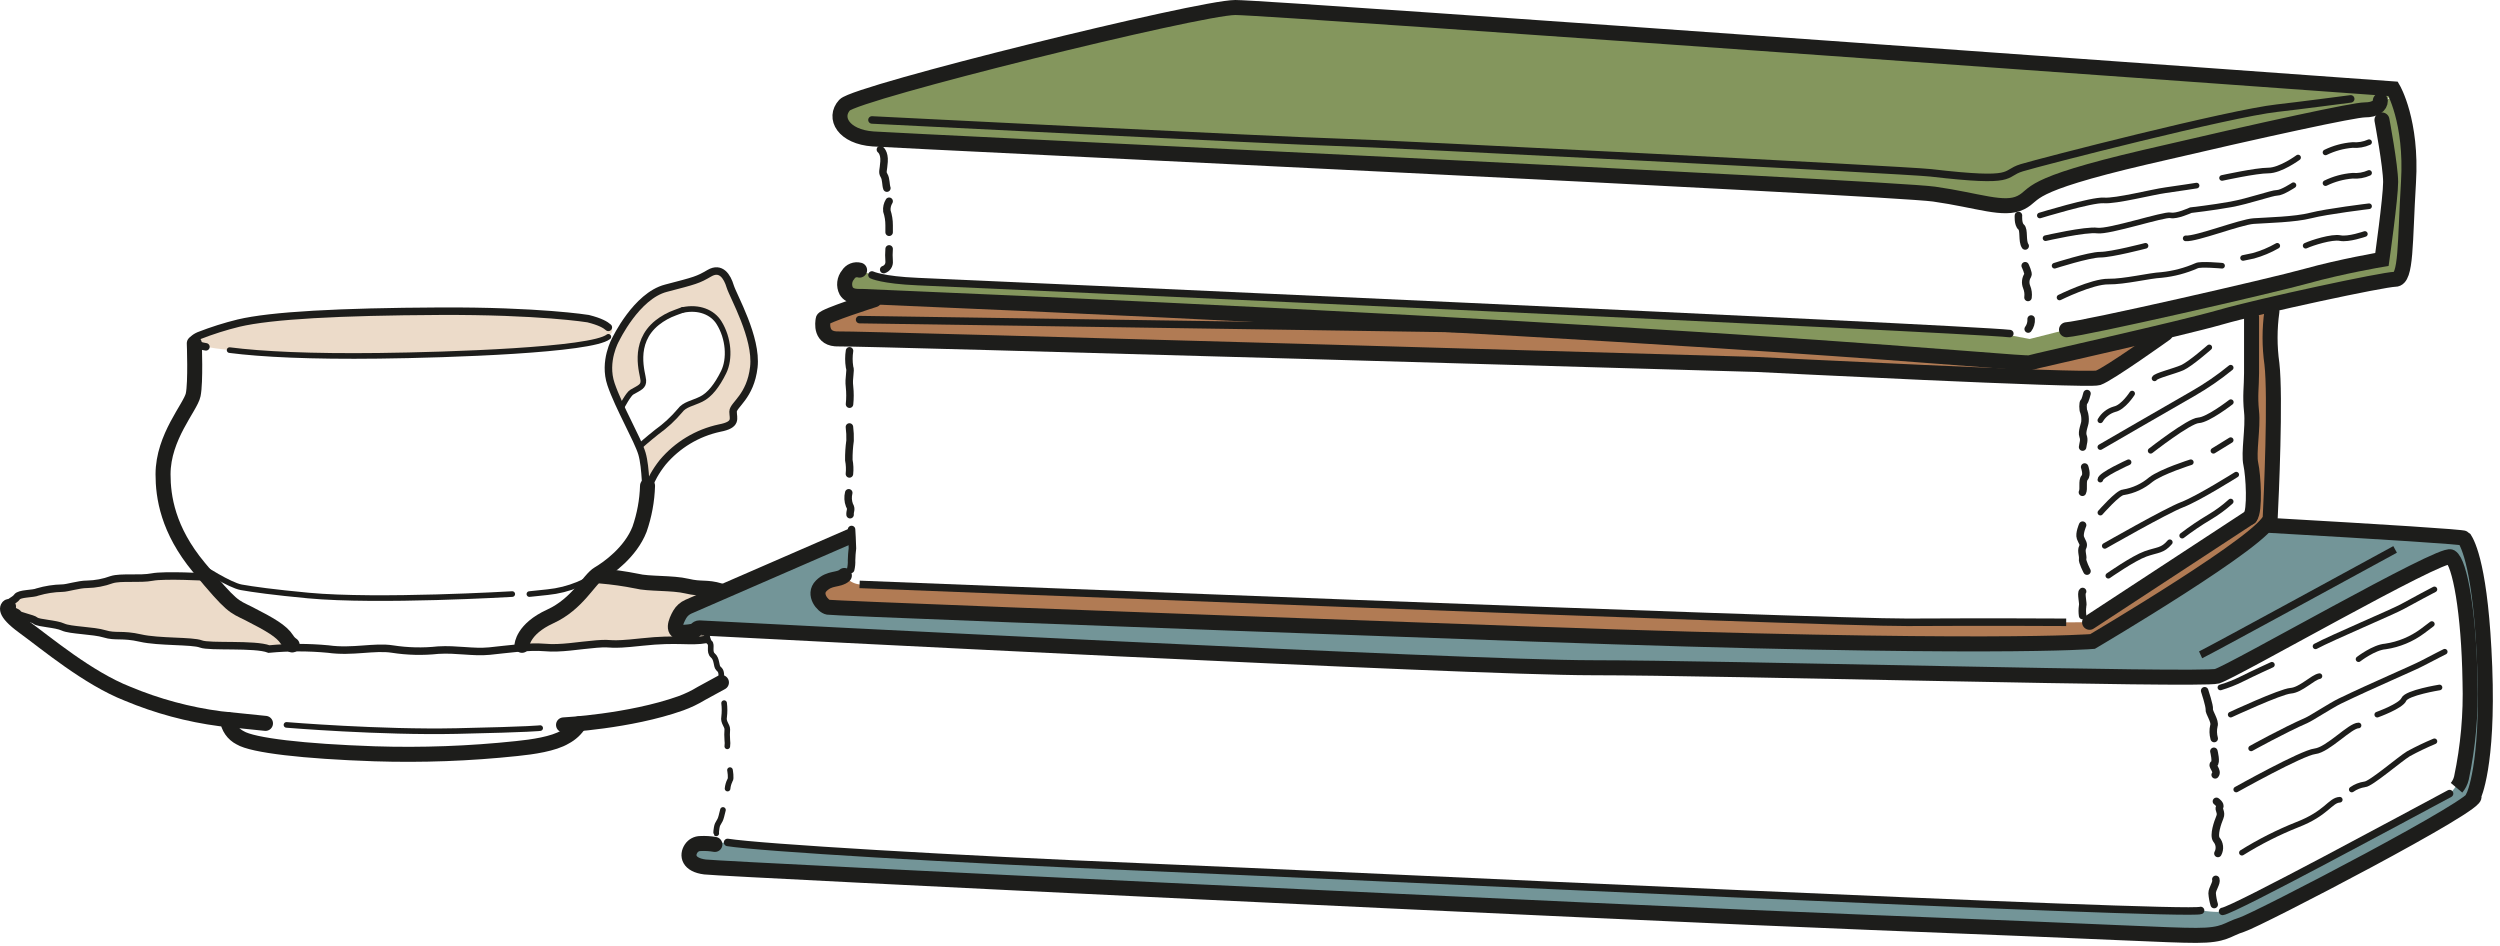 <svg width="333" height="126" viewBox="0 0 333 126" fill="none" xmlns="http://www.w3.org/2000/svg">
<path d="M79.986 76.721L96.913 78.66L94.078 85.149C94.078 85.149 82.525 85.432 79.415 85.765C76.303 86.097 70.192 86.38 69.503 85.925C68.815 85.469 72.098 81.831 73.653 81.437C75.209 81.043 79.986 76.721 79.986 76.721Z" fill="#ECDBC9"/>
<path d="M301.837 69.95L328.232 71.692C328.232 71.692 331.073 78.574 331.048 84.62C331.024 90.665 331.663 104.135 329.204 106.56C326.744 108.986 297.122 123.761 297.122 123.761C297.122 123.761 295.757 124.82 285.778 124.377C275.799 123.933 212.447 121.366 212.447 121.366L160.345 118.818L110.974 116.355C110.974 116.355 94.589 115.998 93.328 115.308C92.068 114.619 90.955 112.895 92.412 112.581C94.174 112.262 95.971 112.176 97.755 112.323C99.194 112.477 122.023 114.022 122.023 114.022L146.21 115.253L179.301 116.687L210.264 118.097L241.178 119.476L275.381 120.886L293.15 121.274C293.15 121.274 295.456 121.612 296.076 121.397C296.697 121.181 326.314 105.705 326.314 105.705C326.314 105.705 328.195 104.289 328.583 99.684C328.97 95.079 329.739 81.332 327.863 77.768C325.988 74.203 326.935 73.692 324.974 74.573C323.012 75.453 295.333 90.074 295.333 90.074L205.917 88.843L93.162 83.635C93.162 83.635 89.652 84.952 89.953 83.204C90.254 81.455 94.558 79.258 96.937 78.66C99.317 78.063 113.477 71.335 113.477 71.335L113.311 75.835L108.957 78.433C108.957 78.433 108.957 80.828 110.802 80.895C112.646 80.963 198.404 84.238 198.404 84.238L277.306 85.771C277.306 85.771 300.264 73.372 301.837 69.95Z" fill="#739598"/>
<path d="M112.474 76.654C112.474 76.654 104.401 79.455 111.859 80.649C119.317 81.843 217.445 84.903 217.445 84.903C217.445 84.903 272.971 86.473 276.162 85.771C279.353 85.069 284.456 82.126 289.565 78.784C294.674 75.441 302.809 69.069 302.809 69.069L302.606 40.689L299.698 41.243V63.627C299.698 63.627 301.019 68.023 299.175 69.229L278.332 82.877C278.332 82.877 246.145 83.192 236.357 82.41C226.569 81.628 164.452 79.799 164.452 79.799L114.497 77.848C114.094 77.804 113.706 77.675 113.357 77.469C113.008 77.263 112.707 76.985 112.474 76.654Z" fill="#B17B54"/>
<path d="M116.446 39.926C116.446 39.926 107.537 42.487 109.621 43.816C111.706 45.146 109.314 45.005 114.497 45.159C119.68 45.312 231.562 48.335 231.562 48.335L279.439 50.33L288.422 44.432L270.358 48.335L202.56 43.921L116.446 39.926Z" fill="#B17B54"/>
<path d="M316.815 14.765C316.815 14.765 319.065 21.451 318.432 26.05C317.798 30.648 317.276 34.558 317.276 34.558L275.215 43.921L270.352 45.152L265.722 44.278L196.344 40.88L144.526 38.51L121.592 37.476L116.145 36.626C116.145 36.626 113.685 35.567 113.31 36.09C112.935 36.614 111.54 39.926 113.993 39.926C116.446 39.926 187.158 42.955 187.158 42.955L253.308 47.11L270.358 48.341L319.76 36.645C319.76 36.645 321.026 23.852 320.86 21.433C320.694 19.013 319.975 13.928 319.366 13.177C318.758 12.426 317.343 13.497 316.815 14.765Z" fill="#84965D"/>
<path d="M317.073 14.033C317.073 14.033 280.183 22.307 275.627 24.252C271.071 26.198 268.452 28.482 264.849 27.792C258.256 26.294 251.511 25.567 244.75 25.625C234.581 25.705 115.635 18.404 114.497 18.81C113.36 19.216 110.501 14.95 113.427 14.039C116.354 13.128 157.265 1.4 162.983 1.616C168.701 1.831 318.758 12.451 318.758 12.451L317.073 14.033Z" fill="#84965D"/>
<path d="M81.388 46.728C81.388 46.728 84.29 39.68 87.942 38.639C91.594 37.599 93.384 36.663 94.49 36.38C95.597 36.097 96.279 35.974 97.626 39.033C98.972 42.093 101.235 45.996 100.411 48.883C99.818 50.754 98.981 52.539 97.921 54.19C97.644 54.806 98.358 56.382 96.433 56.868C94.509 57.354 90.9 58.475 89.221 60.512C88.082 61.956 87.088 63.509 86.252 65.148C86.252 65.148 85.698 61.3 85.465 60.365L85.231 59.441L89.934 55.433C90.368 54.72 91.013 54.158 91.779 53.827C92.843 53.513 95.406 51.82 95.886 50.699C96.366 49.579 97.878 46.833 96.206 43.817C94.533 40.8 92.283 40.972 91.06 41.157C89.836 41.342 86.713 43.49 86.239 44.389C85.531 45.86 85.244 47.499 85.409 49.123C85.618 51.155 85.969 51.389 84.518 52.029C83.067 52.669 82.796 54.633 82.796 54.633C82.796 54.633 81.013 51.623 81.019 50.324C81.074 49.119 81.197 47.919 81.388 46.728Z" fill="#ECDBC9"/>
<path d="M80.521 43.244C80.521 43.244 75.301 40.437 54.962 41.483C34.624 42.53 35.903 41.483 30.984 43.244C26.065 45.005 25.377 45.134 25.653 45.706C25.93 46.279 34.39 47.122 38.946 47.245C43.502 47.369 53.8 47.486 61.511 47.085C69.221 46.685 77.632 46.137 79.341 45.491C81.05 44.844 82.71 44.05 80.521 43.244Z" fill="#ECDBC9"/>
<path d="M26.871 76.721C26.871 76.721 22.21 76.721 20.28 76.844C18.349 76.968 16.136 76.844 14.869 77.195C13.602 77.546 3.101 78.987 2.677 79.246C2.253 79.504 -0.434 80.655 2.425 81.757C5.284 82.859 10 83.955 15.951 84.651C21.903 85.346 34.556 86.46 36.856 86.356C39.155 86.251 39.241 85.069 38.141 84.509C37.04 83.949 29.533 80.865 27.455 76.697" fill="#ECDBC9"/>
<path d="M301.838 69.95C317.725 70.861 328.116 71.519 328.232 71.692C328.73 72.437 330.47 75.675 330.968 88.868C331.466 102.06 329.474 106.05 329.474 106.05C331.227 106.665 300.719 122.505 298.634 123.158C296.55 123.81 296.421 124.592 292.547 124.592C288.674 124.592 282.433 124.161 249.079 122.868C215.724 121.575 96.673 115.801 93.906 115.481C91.699 115.204 91.447 113.936 92.062 113.018C92.197 112.816 92.38 112.65 92.594 112.535C92.809 112.42 93.048 112.36 93.292 112.36C93.937 112.327 94.585 112.366 95.222 112.477" stroke="#1D1D1B" stroke-width="2" stroke-miterlimit="10" stroke-linecap="round"/>
<path d="M113.477 71.335L91.699 80.809C91.215 81.021 90.81 81.381 90.543 81.837C90.002 82.785 89.363 84.331 91.004 84.232C92.234 84.164 92.615 84.004 92.732 83.863C92.78 83.793 92.844 83.736 92.919 83.696C92.994 83.656 93.078 83.635 93.162 83.635C100.768 84.029 195.373 88.942 212.053 88.942C229.422 88.942 293.211 90.677 295.302 90.074C297.392 89.471 325.232 73.453 326.437 74.179C327.642 74.905 328.86 81.566 329.007 90.801C329.138 95.11 328.754 99.419 327.863 103.636C327.75 104.112 327.527 104.555 327.212 104.929" stroke="#1D1D1B" stroke-width="2" stroke-miterlimit="10"/>
<path d="M296.046 121.397C297.534 121.231 320.934 108.555 326.283 105.705" stroke="#1D1D1B" stroke-miterlimit="10" stroke-linecap="round"/>
<path d="M293.119 121.274C291.305 122.031 177.942 116.54 152.525 115.5C127.107 114.459 101.217 112.902 96.913 112.212" stroke="#1D1D1B" stroke-miterlimit="10" stroke-linecap="round"/>
<path d="M94.103 84.109C94.103 84.109 94.177 85.34 94.533 85.605C94.89 85.87 94.392 86.836 94.957 87.31C95.523 87.784 95.382 88.732 95.671 89.015C95.96 89.299 96.095 89.373 96.095 90.296" stroke="#1D1D1B" stroke-width="0.75" stroke-miterlimit="10" stroke-linecap="round"/>
<path d="M96.452 93.657C96.528 94.27 96.528 94.891 96.452 95.504C96.31 96.212 96.876 96.637 96.876 97.135C96.839 97.609 96.839 98.084 96.876 98.558C96.916 98.841 96.916 99.129 96.876 99.413" stroke="#1D1D1B" stroke-width="0.75" stroke-miterlimit="10" stroke-linecap="round"/>
<path d="M97.233 102.578C97.233 102.578 97.442 103.717 97.233 103.932C97.057 104.278 96.949 104.654 96.913 105.04" stroke="#1D1D1B" stroke-width="0.75" stroke-miterlimit="10" stroke-linecap="round"/>
<path d="M96.298 107.884L96.083 108.74C95.868 109.59 95.585 109.522 95.468 110.23C95.351 110.938 95.406 111.005 95.406 111.005" stroke="#1D1D1B" stroke-width="0.75" stroke-miterlimit="10" stroke-linecap="round"/>
<path d="M293.66 92.007C293.66 92.007 294.336 94.045 294.275 94.47C294.214 94.895 295.117 96.083 294.89 96.674C294.761 97.235 294.776 97.819 294.933 98.373" stroke="#1D1D1B" stroke-miterlimit="10" stroke-linecap="round"/>
<path d="M294.89 100.072C294.89 100.072 295.277 101.599 294.89 101.771C294.502 101.943 295.505 102.7 295.062 103.211" stroke="#1D1D1B" stroke-miterlimit="10" stroke-linecap="round"/>
<path d="M295.228 106.739C295.228 106.739 295.843 107.164 295.652 107.509C295.462 107.854 295.966 108.186 295.683 108.863C295.4 109.54 294.804 111.239 295.228 111.837C295.443 112.089 295.577 112.4 295.612 112.73C295.647 113.059 295.582 113.392 295.425 113.683" stroke="#1D1D1B" stroke-miterlimit="10" stroke-linecap="round"/>
<path d="M294.933 120.486C294.784 119.995 294.691 119.489 294.656 118.978C294.656 118.362 295.308 117.617 295.148 117.131" stroke="#1D1D1B" stroke-miterlimit="10" stroke-linecap="round"/>
<path d="M299.852 99.684C299.852 99.684 304.125 97.308 307.23 95.947C307.894 95.658 310.482 93.959 311.681 93.38C316.096 91.25 321.469 88.978 322.705 88.32C324.279 87.489 325.638 86.811 325.638 86.811" stroke="#1D1D1B" stroke-width="0.75" stroke-miterlimit="10" stroke-linecap="round"/>
<path d="M297.866 105.163C297.866 105.163 306.615 100.269 308.349 100.072C310.083 99.875 313.028 96.631 314.159 96.631" stroke="#1D1D1B" stroke-width="0.75" stroke-miterlimit="10" stroke-linecap="round"/>
<path d="M324.943 91.57C324.943 91.57 320.572 92.272 320.19 93.165C319.809 94.057 316.649 95.19 316.649 95.19" stroke="#1D1D1B" stroke-width="0.75" stroke-miterlimit="10" stroke-linecap="round"/>
<path d="M298.622 113.579C300.966 112.119 303.435 110.87 306 109.848C309.923 108.334 310.378 106.598 311.657 106.524" stroke="#1D1D1B" stroke-width="0.75" stroke-miterlimit="10" stroke-linecap="round"/>
<path d="M324.267 98.742C323.083 99.237 321.926 99.792 320.799 100.405C319.668 101.088 315.745 104.468 314.989 104.474C314.365 104.565 313.771 104.801 313.255 105.163" stroke="#1D1D1B" stroke-width="0.75" stroke-miterlimit="10" stroke-linecap="round"/>
<path d="M324.267 78.507C324.267 78.507 321.248 80.089 320.043 80.772C318.838 81.455 310.611 84.921 308.428 86.091" stroke="#1D1D1B" stroke-width="0.75" stroke-miterlimit="10" stroke-linecap="round"/>
<path d="M302.618 88.547C302.618 88.547 300.128 89.68 298.622 90.437C297.701 90.897 296.742 91.276 295.757 91.57" stroke="#1D1D1B" stroke-width="0.75" stroke-miterlimit="10" stroke-linecap="round"/>
<path d="M297.128 95.19C297.128 95.19 303.756 92.112 305.121 92.007C306.486 91.903 308.047 90.216 308.951 90.062" stroke="#1D1D1B" stroke-width="0.75" stroke-miterlimit="10" stroke-linecap="round"/>
<path d="M314.159 87.802C314.159 87.802 316.206 86.22 317.743 86.109C319.537 85.843 321.237 85.136 322.693 84.053L323.922 83.124" stroke="#1D1D1B" stroke-width="0.75" stroke-miterlimit="10" stroke-linecap="round"/>
<path d="M302.618 41.483C302.292 43.799 302.292 46.149 302.618 48.464C303.129 52.823 302.532 66.348 302.391 68.965C302.249 71.581 278.726 85.445 278.726 85.445C278.726 85.445 265.199 86.633 204.011 84.454C142.823 82.274 110.993 80.994 110.304 80.883C109.615 80.772 108.25 79.165 109.394 78.026C110.538 76.888 111.675 77.337 112.468 76.654" stroke="#1D1D1B" stroke-width="2" stroke-miterlimit="10" stroke-linecap="round"/>
<path d="M299.907 42.247V49.696C299.907 51.543 299.679 52.669 299.907 54.836C300.134 57.003 299.477 60.322 299.809 61.805C300.141 63.289 300.423 68.085 299.71 68.885" stroke="#1D1D1B" stroke-width="2" stroke-miterlimit="10" stroke-linecap="round"/>
<path d="M288.446 44.432C288.446 44.432 280.853 49.868 279.464 50.33C278.074 50.791 233.966 48.544 233.966 48.544C233.966 48.544 114.27 45.054 111.737 45.146C109.203 45.239 109.566 42.973 109.652 42.517C109.738 42.062 116.471 39.926 116.471 39.926" stroke="#1D1D1B" stroke-width="2" stroke-miterlimit="10" stroke-linecap="round"/>
<path d="M278.332 82.89L299.71 68.885" stroke="#1D1D1B" stroke-width="2" stroke-miterlimit="10" stroke-linecap="round"/>
<path d="M277.988 52.423C277.988 52.423 277.73 53.482 277.576 53.531C277.422 53.58 277.422 54.651 277.576 54.861C277.71 55.271 277.76 55.705 277.724 56.135C277.724 56.492 277.244 57.508 277.459 58.074C277.675 58.641 277.459 59.041 277.404 59.552" stroke="#1D1D1B" stroke-miterlimit="10" stroke-linecap="round"/>
<path d="M277.675 62.205C277.675 62.205 278.05 63.215 277.675 63.627C277.299 64.04 277.619 65.111 277.379 65.573" stroke="#1D1D1B" stroke-miterlimit="10" stroke-linecap="round"/>
<path d="M277.404 69.95C277.404 69.95 276.912 71.076 277.115 71.636C277.318 72.197 277.644 72.449 277.404 72.911C277.164 73.372 277.49 74.08 277.404 74.437C277.318 74.794 277.988 76.075 277.988 76.075" stroke="#1D1D1B" stroke-miterlimit="10" stroke-linecap="round"/>
<path d="M277.404 81.997C277.344 81.575 277.344 81.145 277.404 80.723C277.527 80.415 277.134 78.987 277.404 78.784" stroke="#1D1D1B" stroke-miterlimit="10" stroke-linecap="round"/>
<path d="M113.157 46.728C113.045 47.44 113.045 48.165 113.157 48.877C113.378 49.431 112.997 50.311 113.157 51.524C113.237 52.293 113.237 53.069 113.157 53.839" stroke="#1D1D1B" stroke-miterlimit="10" stroke-linecap="round"/>
<path d="M113.144 56.874C113.22 57.476 113.249 58.083 113.23 58.69C113.11 59.548 113.054 60.415 113.064 61.282C113.182 61.89 113.209 62.512 113.144 63.129" stroke="#1D1D1B" stroke-miterlimit="10" stroke-linecap="round"/>
<path d="M113.052 65.64C112.915 66.187 112.947 66.762 113.145 67.29C113.489 67.844 113.188 68.066 113.231 68.558" stroke="#1D1D1B" stroke-miterlimit="10" stroke-linecap="round"/>
<path d="M113.427 70.528C113.427 70.528 113.544 72.474 113.544 73.028C113.479 73.557 113.44 74.089 113.427 74.622C113.446 75.036 113.407 75.451 113.311 75.853" stroke="#1D1D1B" stroke-miterlimit="10" stroke-linecap="round"/>
<path d="M114.497 42.573L204.466 43.921" stroke="#1D1D1B" stroke-miterlimit="10" stroke-linecap="round"/>
<path d="M279.765 59.552C279.765 59.552 289.172 54.098 292.111 52.423C293.875 51.415 295.554 50.262 297.128 48.976" stroke="#1D1D1B" stroke-width="0.75" stroke-miterlimit="10" stroke-linecap="round"/>
<path d="M286.467 60.044C286.467 60.044 291.582 56.049 292.842 55.987C294.103 55.926 297.146 53.568 297.146 53.568" stroke="#1D1D1B" stroke-width="0.75" stroke-miterlimit="10" stroke-linecap="round"/>
<path d="M283.527 61.571C283.527 61.571 279.765 63.258 279.765 63.886" stroke="#1D1D1B" stroke-width="0.75" stroke-miterlimit="10" stroke-linecap="round"/>
<path d="M294.275 46.273C294.275 46.273 291.736 48.507 290.672 48.975C289.609 49.443 287.1 50.047 286.983 50.397" stroke="#1D1D1B" stroke-width="0.75" stroke-miterlimit="10" stroke-linecap="round"/>
<path d="M284.001 52.423C284.001 52.423 282.827 54.27 281.646 54.51C280.854 54.745 280.182 55.273 279.765 55.987" stroke="#1D1D1B" stroke-width="0.75" stroke-miterlimit="10" stroke-linecap="round"/>
<path d="M297.128 58.628C297.128 58.628 296.138 59.244 294.828 60.044" stroke="#1D1D1B" stroke-width="0.75" stroke-miterlimit="10" stroke-linecap="round"/>
<path d="M291.816 61.571C291.816 61.571 287.899 62.802 286.485 63.886C285.447 64.768 284.189 65.351 282.845 65.573C282.138 65.573 279.771 68.281 279.771 68.281" stroke="#1D1D1B" stroke-width="0.75" stroke-miterlimit="10" stroke-linecap="round"/>
<path d="M280.355 72.714C280.355 72.714 288.514 68.047 290.666 67.222C292.818 66.398 297.866 63.221 297.866 63.221" stroke="#1D1D1B" stroke-width="0.75" stroke-miterlimit="10" stroke-linecap="round"/>
<path d="M280.829 76.685C280.829 76.685 284.161 74.358 285.784 73.779C287.407 73.2 288.022 73.391 289.018 72.228" stroke="#1D1D1B" stroke-width="0.75" stroke-miterlimit="10" stroke-linecap="round"/>
<path d="M297.128 66.804C296.258 67.591 295.31 68.288 294.3 68.885C293.041 69.633 291.828 70.456 290.666 71.347" stroke="#1D1D1B" stroke-width="0.75" stroke-miterlimit="10" stroke-linecap="round"/>
<path d="M114.497 35.98C114.21 35.9 113.904 35.917 113.628 36.028C113.351 36.139 113.119 36.339 112.966 36.595C112.717 36.892 112.561 37.256 112.518 37.642C112.474 38.027 112.544 38.417 112.72 38.762C113.249 39.624 114.387 39.464 114.817 39.483C231.291 44.407 269.387 48.612 270.37 48.317C271.354 48.021 290.395 43.798 295.769 42.253C301.143 40.708 317.522 37.199 319.041 37.199C320.559 37.199 320.313 32.378 320.811 24.27C321.309 16.163 318.77 11.835 318.77 11.835C318.77 11.835 169.322 1 164.545 1C159.768 1 114.061 12.297 112.505 13.99C110.95 15.683 112.339 18.225 116.299 18.508C120.258 18.791 251.685 25.009 257.612 25.853C263.539 26.696 266.915 28.112 269.171 26.985C271.428 25.859 269.313 24.775 285.772 20.928C302.231 17.08 313.593 14.636 314.995 14.636C316.397 14.636 317.061 14.07 317.061 13.405" stroke="#1D1D1B" stroke-width="2" stroke-miterlimit="10" stroke-linecap="round"/>
<path d="M268.858 28.703C268.858 28.703 268.766 29.873 269.215 30.236C269.663 30.599 269.307 32.132 269.756 32.766" stroke="#1D1D1B" stroke-miterlimit="10" stroke-linecap="round"/>
<path d="M269.755 35.395C269.755 35.395 270.253 36.435 270.106 36.657C269.954 36.884 269.861 37.144 269.833 37.416C269.805 37.687 269.844 37.961 269.946 38.214C270.131 38.66 270.195 39.146 270.13 39.624" stroke="#1D1D1B" stroke-miterlimit="10" stroke-linecap="round"/>
<path d="M270.155 43.829C270.442 43.445 270.582 42.971 270.549 42.493" stroke="#1D1D1B" stroke-miterlimit="10" stroke-linecap="round"/>
<path d="M117.27 19.924C117.27 19.924 117.836 20.306 117.756 21.531C117.676 22.756 117.467 22.904 117.756 23.378C118.045 23.852 117.977 24.677 118.131 25.059" stroke="#1D1D1B" stroke-miterlimit="10" stroke-linecap="round"/>
<path d="M118.432 26.807C118.192 27.195 118.086 27.651 118.131 28.106C118.334 28.724 118.436 29.37 118.432 30.02V30.938" stroke="#1D1D1B" stroke-miterlimit="10" stroke-linecap="round"/>
<path d="M117.707 35.912C117.937 35.838 118.135 35.687 118.267 35.484C118.399 35.281 118.458 35.038 118.432 34.797C118.388 34.251 118.388 33.701 118.432 33.154" stroke="#1D1D1B" stroke-miterlimit="10" stroke-linecap="round"/>
<path d="M116.145 36.626C116.145 36.626 117.492 37.303 122.226 37.506C126.96 37.709 261.646 43.749 267.708 44.432" stroke="#1D1D1B" stroke-miterlimit="10" stroke-linecap="round"/>
<path d="M317.276 15.978C317.276 15.978 318.432 22.134 318.432 24.246C318.432 26.357 317.276 34.557 317.276 34.557C317.276 34.557 311.859 35.475 307.186 36.78C302.514 38.085 277.674 43.761 275.258 43.921" stroke="#1D1D1B" stroke-width="2" stroke-miterlimit="10" stroke-linecap="round"/>
<path d="M114.497 77.842C114.497 77.842 243.084 82.952 254.065 82.89C265.046 82.829 275.215 82.89 275.215 82.89" stroke="#1D1D1B" stroke-miterlimit="10"/>
<path d="M319.028 73.182C319.028 73.182 294.275 86.695 293.119 87.224" stroke="#1D1D1B" stroke-miterlimit="10"/>
<path d="M271.705 28.703C271.705 28.703 278.634 26.573 280.239 26.696C281.843 26.819 286.664 25.582 288.447 25.336C290.23 25.089 292.584 24.72 292.584 24.72" stroke="#1D1D1B" stroke-width="0.75" stroke-miterlimit="10" stroke-linecap="round"/>
<path d="M295.978 23.704C295.978 23.704 300.491 22.713 302.126 22.713C303.762 22.713 306.104 20.983 306.104 20.983" stroke="#1D1D1B" stroke-width="0.75" stroke-miterlimit="10" stroke-linecap="round"/>
<path d="M309.757 20.3C310.885 19.748 312.108 19.414 313.36 19.315C314.113 19.378 314.87 19.248 315.561 18.939" stroke="#1D1D1B" stroke-width="0.75" stroke-miterlimit="10" stroke-linecap="round"/>
<path d="M309.757 24.394C310.885 23.843 312.108 23.508 313.36 23.409C314.113 23.471 314.87 23.342 315.561 23.033" stroke="#1D1D1B" stroke-width="0.75" stroke-miterlimit="10" stroke-linecap="round"/>
<path d="M272.467 31.726C272.467 31.726 277.828 30.494 279.365 30.71C280.902 30.925 288.323 28.481 289.11 28.678C289.897 28.875 291.815 27.995 291.815 27.995C291.815 27.995 294.73 27.663 297.146 27.226C299.562 26.788 302.63 25.686 303.294 25.686C303.958 25.686 305.489 24.671 305.489 24.671" stroke="#1D1D1B" stroke-width="0.75" stroke-miterlimit="10" stroke-linecap="round"/>
<path d="M315.56 27.472C315.56 27.472 309.959 28.149 307.801 28.703C305.643 29.257 301.997 29.319 300.183 29.448C298.37 29.577 292.559 31.861 291.133 31.75" stroke="#1D1D1B" stroke-width="0.75" stroke-miterlimit="10" stroke-linecap="round"/>
<path d="M285.784 32.741C285.784 32.741 281.259 33.923 279.765 33.923C278.271 33.923 273.672 35.395 273.672 35.395" stroke="#1D1D1B" stroke-width="0.75" stroke-miterlimit="10" stroke-linecap="round"/>
<path d="M274.33 39.624C274.33 39.624 278.664 37.476 280.829 37.506C282.993 37.537 286.282 36.706 287.924 36.626C289.532 36.462 291.105 36.046 292.584 35.395C293.076 35.13 295.978 35.395 295.978 35.395" stroke="#1D1D1B" stroke-width="0.75" stroke-miterlimit="10" stroke-linecap="round"/>
<path d="M315.001 31.166C315.001 31.166 312.812 31.935 311.712 31.713C310.611 31.492 307.986 32.329 307.113 32.729" stroke="#1D1D1B" stroke-width="0.75" stroke-miterlimit="10" stroke-linecap="round"/>
<path d="M303.332 32.741C302.331 33.314 301.263 33.761 300.153 34.071L298.776 34.36" stroke="#1D1D1B" stroke-width="0.75" stroke-miterlimit="10" stroke-linecap="round"/>
<path d="M116.145 15.978C116.145 15.978 171.185 18.761 177.782 18.939C184.379 19.118 253.665 22.633 257.176 23.021C268.858 24.381 266.638 23.15 269.301 22.343C271.963 21.537 296.968 15.104 303.332 14.402C305.711 14.143 313.114 13.171 313.114 13.171" stroke="#1D1D1B" stroke-miterlimit="10" stroke-linecap="round"/>
<path d="M79.987 76.722C81.605 76.857 83.215 77.085 84.807 77.405C86.332 77.805 89.584 77.608 91.502 78.07C93.421 78.532 94.109 78.138 95.898 78.686" stroke="#1D1D1B" stroke-width="2" stroke-miterlimit="10" stroke-linecap="round"/>
<path d="M27.596 76.863C27.596 76.863 21.909 76.543 20.28 76.863C18.65 77.183 16.111 76.82 14.869 77.214C13.822 77.598 12.719 77.806 11.604 77.829C10.479 77.829 8.961 78.341 8.284 78.341C7.179 78.365 6.081 78.535 5.02 78.845C4.405 79.129 2.597 79.011 2.259 79.522C1.921 80.033 0.851 80.255 1.134 80.821C1.417 81.388 2.314 81.493 2.425 81.776C2.536 82.059 4.343 82.342 4.737 82.681C5.13 83.019 7.442 83.075 8.395 83.524C9.348 83.973 12.465 83.973 13.928 84.429C15.392 84.885 16.283 84.429 18.706 84.989C21.128 85.549 25.647 85.328 26.766 85.777C27.885 86.227 33.966 85.722 35.823 86.454C38.448 86.206 41.092 86.206 43.717 86.454C46.964 86.91 49.866 86.073 52.27 86.454C54.288 86.77 56.338 86.817 58.369 86.596C60.828 86.442 63.005 86.941 65.194 86.725C67.382 86.51 70.432 86.048 72.572 86.245C74.711 86.442 77.011 85.98 79.464 85.783C81.917 85.586 80.657 86.048 85.495 85.519C90.334 84.989 91.877 85.568 94.103 85.168" stroke="#1D1D1B" stroke-miterlimit="10" stroke-linecap="round"/>
<path d="M25.881 45.731C25.881 45.731 26.078 50.927 25.733 52.583C25.389 54.239 21.718 58.173 21.718 63.178C21.718 66.145 22.333 70.565 26.502 75.583C30.966 80.957 31.076 80.705 33.148 81.739C36.02 83.204 37.501 84.072 38.208 85.162C38.387 85.459 38.629 85.713 38.916 85.907" stroke="#1D1D1B" stroke-width="2" stroke-miterlimit="10" stroke-linecap="round"/>
<path d="M69.528 85.956C69.528 85.956 69.602 83.801 73.285 82.114C76.968 80.427 78.431 77.189 79.734 76.426C81.038 75.663 83.983 73.557 85.182 70.51C85.832 68.643 86.192 66.687 86.252 64.711" stroke="#1D1D1B" stroke-width="2" stroke-miterlimit="10" stroke-linecap="round"/>
<path d="M90.955 41.286C93.089 40.837 94.909 41.588 95.769 42.979C97.073 45.066 97.257 47.812 96.384 49.579C95.511 51.346 94.54 52.602 93.408 53.162C92.277 53.722 91.183 53.857 90.574 54.695C89.67 55.764 88.637 56.717 87.5 57.533C86.27 58.505 85.225 59.441 85.225 59.441" stroke="#1D1D1B" stroke-width="0.75" stroke-miterlimit="10" stroke-linecap="round"/>
<path d="M82.809 54.196C82.809 54.196 83.7 52.491 84.161 52.232C85.225 51.616 85.741 51.487 85.692 50.65C85.643 49.813 84.112 45.725 87.537 42.979C88.272 42.4 89.096 41.945 89.978 41.631L90.955 41.268" stroke="#1D1D1B" stroke-width="0.75" stroke-miterlimit="10" stroke-linecap="round"/>
<path d="M82.003 45.214C82.003 45.214 80.343 48.12 81.388 51.185C82.434 54.251 84.961 58.573 85.508 60.42C86.055 62.267 86.049 66.053 86.049 66.053C86.049 66.053 86.276 64.095 88.268 61.583C90.219 59.265 92.883 57.66 95.843 57.022C98.223 56.572 97.645 55.735 97.645 54.83C97.645 53.925 99.963 52.835 100.411 48.901C100.86 44.968 97.645 39.427 97.257 38.134C96.87 36.841 96.028 35.493 94.49 36.392C92.954 37.291 92.646 37.365 88.699 38.393C84.752 39.421 82.003 45.226 82.003 45.226" stroke="#1D1D1B" stroke-miterlimit="10" stroke-linecap="round"/>
<path d="M81.032 43.607C80.657 43.275 79.98 42.856 78.339 42.444C78.339 42.444 71.852 41.385 58.535 41.453C45.218 41.52 36.112 42.007 31.765 43.041C29.976 43.481 28.218 44.038 26.502 44.709C26.502 44.709 25.045 45.325 25.887 45.75C26.379 45.967 26.898 46.118 27.43 46.199" stroke="#1D1D1B" stroke-miterlimit="10" stroke-linecap="round"/>
<path d="M30.584 46.636C34.888 47.19 41.43 47.504 50.462 47.393C59.869 47.282 78.818 46.642 81.032 44.863" stroke="#1D1D1B" stroke-width="0.75" stroke-miterlimit="10" stroke-linecap="round"/>
<path d="M80.657 75.675C78.454 77.482 75.767 78.595 72.934 78.876C68.132 79.381 71.957 78.981 71.957 78.981" stroke="#1D1D1B" stroke-width="0.75" stroke-miterlimit="10" stroke-linecap="round"/>
<path d="M68.231 79.129C68.231 79.129 50.364 80.194 41.074 79.326C36.401 78.888 33.696 78.507 32.14 78.23C30.584 77.953 26.871 75.546 26.871 75.546" stroke="#1D1D1B" stroke-width="0.75" stroke-miterlimit="10" stroke-linecap="round"/>
<path d="M75.062 96.557C75.062 96.557 83.829 96.114 90.66 93.688C91.627 93.339 92.556 92.894 93.433 92.358L96.095 90.906" stroke="#1D1D1B" stroke-width="2" stroke-miterlimit="10" stroke-linecap="round"/>
<path d="M1.134 80.803C1.134 80.803 0.218 81.345 3.181 83.5C6.145 85.654 11.703 90.327 16.984 92.401C20.942 94.058 25.102 95.18 29.355 95.738C32.251 96.04 35.362 96.354 35.362 96.354" stroke="#1D1D1B" stroke-width="2" stroke-miterlimit="10" stroke-linecap="round"/>
<path d="M38.159 96.557C38.159 96.557 50.683 97.597 60.834 97.376C70.985 97.154 71.951 96.982 71.951 96.982" stroke="#1D1D1B" stroke-width="0.75" stroke-miterlimit="10" stroke-linecap="round"/>
<path d="M30.29 95.837C30.35 96.35 30.535 96.841 30.83 97.265C31.125 97.689 31.52 98.034 31.98 98.268C33.665 99.296 40.483 100.084 49.872 100.405C56.195 100.609 62.524 100.377 68.815 99.709C70.949 99.493 73.734 99.093 75.271 98.164C76.052 97.755 76.71 97.145 77.177 96.397" stroke="#1D1D1B" stroke-width="2" stroke-miterlimit="10" stroke-linecap="round"/>
</svg>
